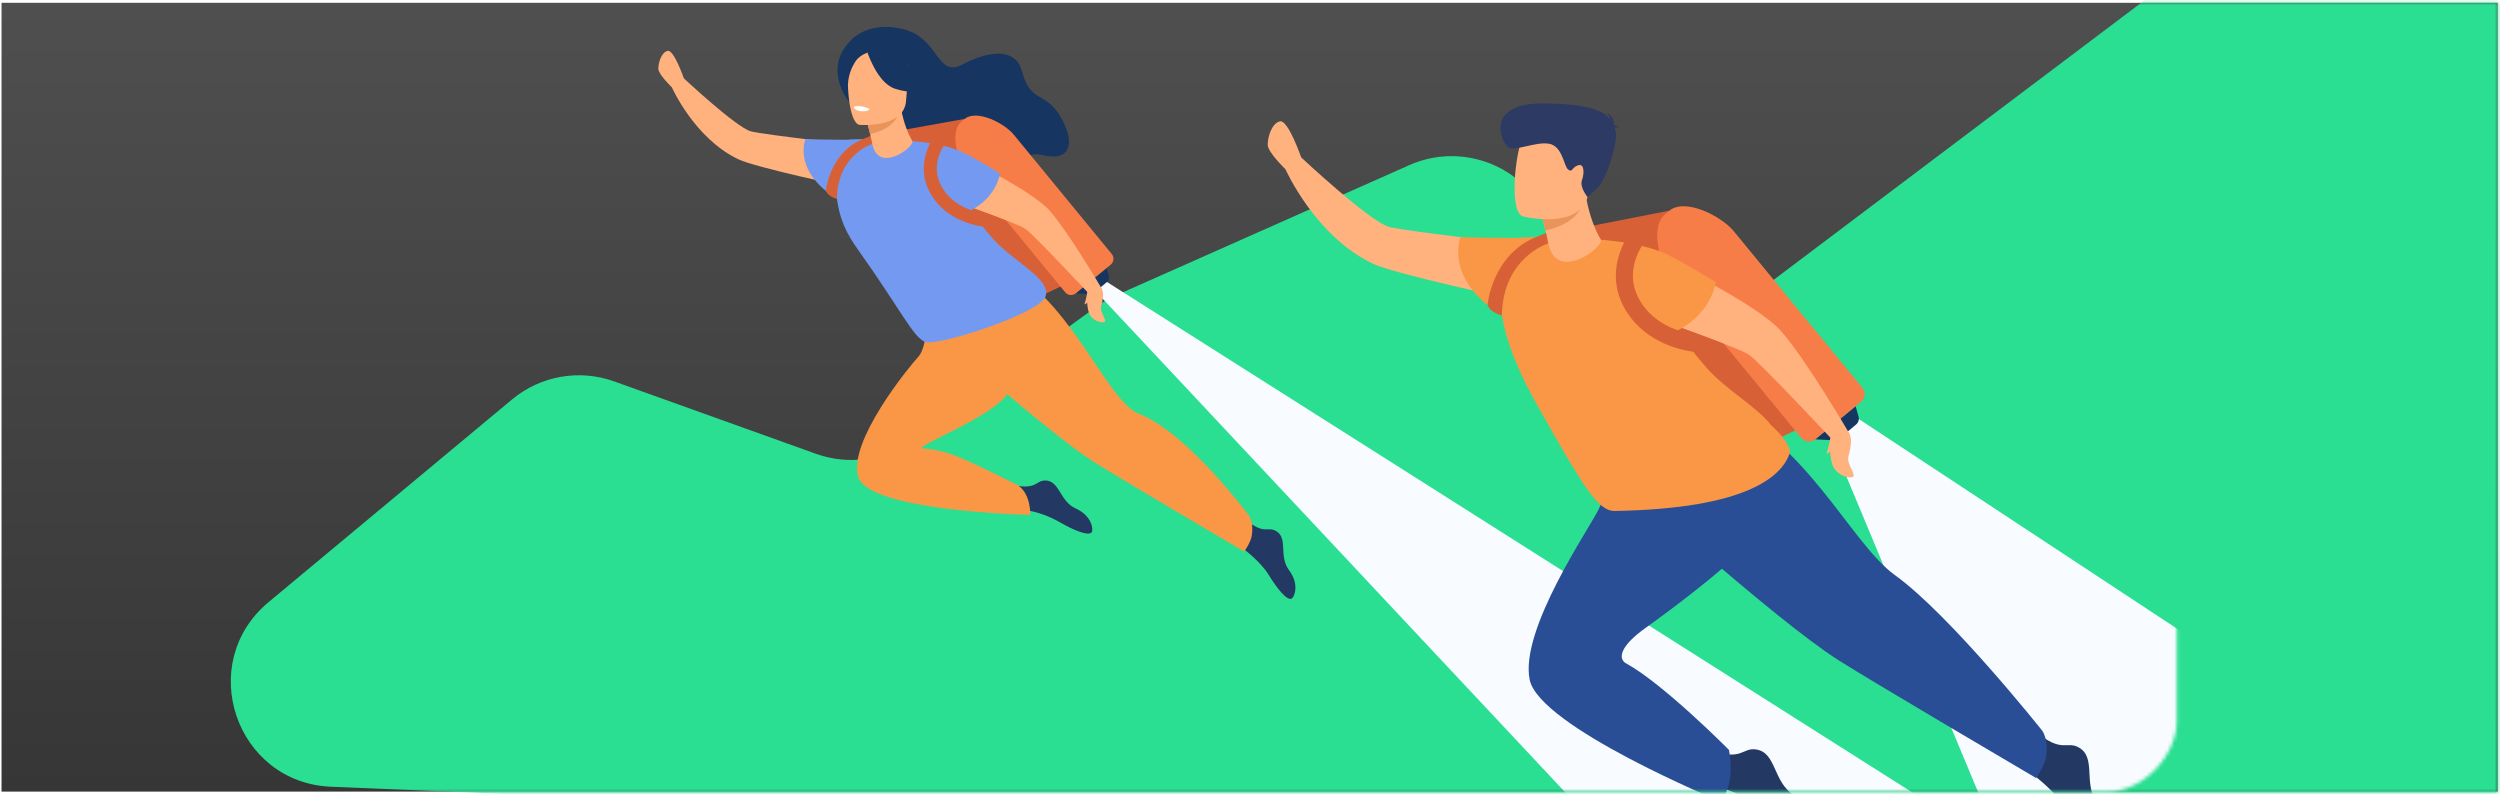 <svg width="718" height="228" viewBox="0 0 718 228" fill="none" xmlns="http://www.w3.org/2000/svg">
<rect x="0.441" y="0.804" width="716.913" height="226.543" fill="url(#paint0_linear)"/>
<mask id="mask0" mask-type="alpha" maskUnits="userSpaceOnUse" x="0" y="0" width="718" height="228">
<path d="M0.441 0.804H717.354V227.669H0.441V0.804Z" fill="white"/>
</mask>
<g mask="url(#mask0)">
<g filter="url(#filter0_d)">
<path d="M148.059 124.721L78.142 182.924C57.045 200.486 68.662 234.814 96.089 235.954L721.545 261.965C737.683 262.636 751.456 250.41 752.702 234.307L774.033 -41.188C775.988 -66.433 747.718 -82.597 726.954 -68.106L641.81 -8.684L502.665 96.187C489.693 105.964 471.296 103.64 461.162 90.945L441.359 66.136C432.847 55.471 418.21 51.895 405.739 57.432L321.495 94.835C319.574 95.688 317.749 96.74 316.049 97.974L263.119 136.383C255.092 142.208 244.705 143.689 235.37 140.34L177.382 119.539C167.38 115.951 156.226 117.922 148.059 124.721Z" fill="#2ADF91"/>
</g>
</g>
<mask id="mask1" mask-type="alpha" maskUnits="userSpaceOnUse" x="162" y="0" width="464" height="228">
<rect width="462.895" height="226.543" rx="20" transform="matrix(-1 0 0 1 625.15 0.804)" fill="url(#paint1_linear)"/>
</mask>
<g mask="url(#mask1)">
<path d="M243.749 12.281C243.749 12.281 248.281 5.817 259.103 8.289C269.926 10.762 268.843 22.487 276.352 18.541C283.861 14.595 291.626 13.591 293.449 20.315C296.152 30.284 300.324 25.65 304.98 34.238C309.178 41.979 306.538 46.165 300.139 44.667C291.023 42.533 299.063 50.445 287.272 54.118C275.481 57.791 259.171 49.881 255.785 43.141C252.399 36.401 248.342 33.109 245.253 30.627C242.163 28.144 237.221 19.251 243.749 12.281Z" fill="#163560"/>
<path d="M317.82 76.971L318.464 79.251C318.644 79.886 318.433 80.567 317.926 80.99L314.703 83.682C314.084 84.199 313.293 84.463 312.488 84.422L308.965 84.243L317.82 76.971Z" fill="#163560"/>
<path d="M287.327 94.009L297.364 85.767C298.285 85.012 298.419 83.641 297.664 82.721L269.524 48.452C266.728 45.047 258.838 41.118 255.433 43.913L254.447 44.723C251.034 47.526 253.352 56.043 256.155 59.457L284.281 93.71C285.036 94.63 286.407 94.765 287.327 94.009Z" fill="#D86036"/>
<path d="M277.071 34.147L250.805 38.854L294.01 87.325L307.642 80.843L277.071 34.147Z" fill="#D86036"/>
<path d="M308.965 84.243L319.002 76.001C319.922 75.246 320.057 73.874 319.301 72.954L291.162 38.686C288.366 35.281 280.475 31.352 277.071 34.147L276.085 34.957C272.671 37.76 274.989 46.277 277.792 49.691L305.918 83.944C306.674 84.864 308.045 84.998 308.965 84.243Z" fill="#F77D48"/>
<path d="M314.704 83.682L314.888 83.878L316.717 85.83L482.205 262.421C483.733 262.424 485.296 262.416 486.894 262.394C501.299 262.194 513.746 259.81 524.457 255.696C538.011 250.488 548.786 242.511 557.234 232.676L499.616 196.155L401.176 133.756L382.134 121.687L317.927 80.99L316.161 82.464C316.161 82.466 316.161 82.466 316.161 82.466L316.102 82.513L314.704 83.682Z" fill="#F8FBFF"/>
<path d="M291.434 146.187C291.434 146.187 297.567 146.053 304.432 150.019C308.116 152.146 312.75 154.185 313.584 152.782C313.985 152.105 313.684 148.164 308.916 146.025C304.342 143.973 304.343 138.032 300.203 137.998C297.375 137.975 297.915 140.735 290.931 139.316L291.434 146.187Z" fill="#233862"/>
<path d="M246.44 136.874C249.304 146.936 295.885 147.871 295.885 147.871C295.885 147.871 296.176 141.583 292.031 139.19C292.031 139.19 280.436 133.32 275.166 131.196C268.892 128.671 264.633 128.781 264.633 128.781C264.637 128.368 266.176 127.499 268.507 126.308L268.511 126.307C275.736 122.619 290.538 115.865 290.648 110.161C290.658 109.642 290.599 109.097 290.483 108.533C288.919 100.929 276.723 89.952 276.723 89.952L266.318 88.179C266.318 88.179 266.665 99.269 263.755 102.444C260.845 105.618 243.576 126.812 246.44 136.874Z" fill="#F99746"/>
<path d="M247.549 41.846C247.549 41.846 219.822 38.779 215.673 37.725C211.525 36.671 196.259 22.363 196.259 22.363L192.97 25.099C192.97 25.099 199.446 39.759 212.089 45.764C217.025 48.109 243.54 53.733 243.54 53.733L247.549 41.846Z" fill="#FFB27D"/>
<path d="M357.537 157.959C357.537 157.959 362.107 161.421 364.33 165.048C366.553 168.675 369.598 172.716 371.006 171.89C371.684 171.492 373.326 167.896 370.186 163.72C367.173 159.712 370.046 154.512 366.439 152.481C363.975 151.093 363.114 153.771 357.685 149.152L357.537 157.959Z" fill="#233862"/>
<path d="M265.466 92.267C265.466 92.267 299.829 123.562 314.107 132.633C321.689 137.449 357.34 158.403 357.34 158.403C357.34 158.403 359.135 155.921 359.487 153.965C360.178 150.12 358.72 148.081 358.72 148.081C358.72 148.081 341.036 124.25 327.126 118.86C317.486 115.124 306.751 83.638 286.071 75.697C265.39 67.757 265.466 92.267 265.466 92.267Z" fill="#F99746"/>
<path d="M246.625 72.004C258.506 88.677 262.254 96.864 265.691 98.208C269.127 99.55 298.519 90.106 300.287 85.145C300.754 83.831 300.311 82.502 299.3 81.138C299.3 81.138 299.3 81.138 299.297 81.136C296.492 77.348 289.323 73.291 285.172 68.562C282.476 65.492 280.422 62.769 278.853 60.359C271.177 48.568 275.111 44.256 272.13 43.031C266.91 40.889 243.763 38.114 237.2 41.648C233.986 43.379 239.511 49.673 240.157 55.509C240.971 62.835 242.892 66.765 246.625 72.004Z" fill="#739AF0"/>
<path d="M273.608 43.742C273.608 43.742 296.03 54.197 301.625 60.686C307.22 67.174 316.451 82.959 316.451 82.959C316.451 82.959 316.4 84.081 312.482 84.073C312.482 84.073 296.748 67.264 294.449 65.695C292.15 64.125 273.013 57.414 273.013 57.414L273.608 43.742Z" fill="#FFB27D"/>
<path d="M232.413 49.302C233.766 51.77 236.228 54.535 240.357 57.087L247.397 40.138C247.397 40.138 237.066 40.176 231.305 39.956C231.305 39.956 229.59 44.152 232.413 49.302Z" fill="#739AF0"/>
<path d="M257.146 40.358C257.146 40.358 266.953 40.138 274.948 43.068C278.263 44.282 287.209 49.834 287.209 49.834C287.209 49.834 286.215 57.321 277.615 60.955C269.014 64.589 268.064 47.081 268.064 47.081L257.146 40.358Z" fill="#739AF0"/>
<path d="M196.405 22.504C196.405 22.504 193.544 14.192 191.744 14.601C189.944 15.009 189.047 18.097 189.072 19.753C189.097 21.409 193.116 25.241 193.116 25.241L196.405 22.504Z" fill="#FFB27D"/>
<path d="M312.154 84.886C312.154 84.886 312.111 88.923 312.992 90.401C313.873 91.879 315.86 92.832 317.07 92.529C318.281 92.226 315.725 89.692 316.245 87.933C316.765 86.175 317.584 82.49 315.142 82.046C312.701 81.603 312.154 84.886 312.154 84.886Z" fill="#FFB27D"/>
<path d="M312.383 83.493C312.383 83.493 311.901 86.159 311.527 87.101C311.154 88.043 312.931 86.439 313.287 85.553C313.644 84.666 312.383 83.493 312.383 83.493Z" fill="#FFB27D"/>
<path d="M266.972 55.089C270.914 62.578 278.695 64.513 281.889 65.001C282.541 65.099 283.001 65.139 283.198 65.153L283.291 65.159L283.492 61.402C283.464 61.403 282.433 61.334 280.927 60.97L280.925 60.97C277.889 60.237 272.917 58.31 270.299 53.334C266.681 46.462 271.993 40.348 272.678 39.606C271.108 39.436 269.554 39.374 268.123 39.377C265.755 43.069 263.783 49.033 266.972 55.089Z" fill="#D86036"/>
<path d="M250.528 41.324C250.528 41.324 240.569 44.334 240.357 57.087C240.357 57.087 237.981 56.656 237.208 54.836C237.208 54.836 238.168 43.386 248.538 39.663C249.139 39.447 251.563 38.358 251.563 38.358L251.757 38.917C251.757 38.917 251.952 40.392 251.906 40.58C251.861 40.768 250.528 41.324 250.528 41.324Z" fill="#D86036"/>
<path d="M261.984 40.42C260.817 38.461 259.606 35.468 258.853 31.566L258.308 31.789L249.159 35.549C249.159 35.549 249.965 38.503 250.528 41.324C250.532 41.347 250.537 41.371 250.542 41.394C252.297 50.071 262.953 42.046 261.984 40.42Z" fill="#FFB27D"/>
<path d="M249.159 35.549C249.159 35.549 249.159 35.549 249.907 38.506C255.205 37.307 257.685 34.71 258.309 31.789L249.159 35.549Z" fill="#E8945B"/>
<path d="M246.878 35.857C246.878 35.857 259.683 36.918 260.221 28.934C260.759 20.949 262.775 15.709 254.622 14.694C246.469 13.678 244.673 16.618 243.845 19.239C243.018 21.861 243.561 35.375 246.878 35.857Z" fill="#FFB27D"/>
<path d="M248.796 14.111C248.796 14.111 251.685 23.712 256.98 25.454C262.274 27.196 264.706 25.908 264.706 25.908C264.706 25.908 260.792 22.352 260.315 16.566C260.315 16.565 251.739 9.828 248.796 14.111Z" fill="#163560"/>
<path d="M249.615 14.929C249.615 14.929 246.948 15.73 245.751 17.557C244.581 19.344 243.526 21.743 243.532 24.773C243.532 24.773 241.31 18.23 244.521 14.825C247.925 11.214 249.615 14.929 249.615 14.929Z" fill="#163560"/>
<path d="M249.697 31.283C249.697 31.283 249.413 32.209 247.082 31.909C247.082 31.909 245.124 31.657 245.253 30.627C245.253 30.627 247.207 30.018 249.697 31.283Z" fill="white"/>
<path d="M525.94 126.418L526.748 128.356L530.352 136.996L530.353 136.999L540.953 162.403L560.426 209.081L580.502 257.205L609.117 325.794C624.731 319.795 637.144 310.606 646.875 299.276C666.177 276.8 674.935 245.908 677.213 214.801L533.881 120.364L533.854 120.384L530.305 123.09L529.87 123.424L526.547 125.954L526.491 125.997L525.94 126.418Z" fill="#F8FBFF"/>
<path d="M490.12 225.351C490.12 225.351 498.974 226.33 508.1 233.349C512.996 237.116 519.279 240.936 520.747 239.075C521.454 238.178 521.773 232.446 515.317 228.457C509.124 224.629 510.261 216.076 504.308 215.237C500.241 214.663 500.492 218.74 490.708 215.362L490.12 225.351Z" fill="#233862"/>
<path d="M439.319 195.207C442.067 208.702 493.97 230.109 493.97 230.109C493.97 230.109 498.575 226.37 496.576 215.388C496.576 215.388 477.691 196.34 467.023 190.527C465.32 189.6 464.942 187.317 468.474 183.757L468.477 183.757C469.494 182.732 470.833 181.601 472.559 180.368C472.559 180.368 489.001 168.696 498.777 159.585C500.63 157.857 502.243 156.222 503.457 154.776C503.897 154.257 479.034 133.671 479.034 133.671L465.389 131.346C465.389 131.346 461.93 140.271 459.111 146.291C456.716 151.405 436.386 180.791 439.319 195.207Z" fill="#2A4E96"/>
<path d="M532.933 116.648L533.778 119.638C534.013 120.47 533.737 121.364 533.073 121.918L528.846 125.449C528.034 126.127 526.997 126.473 525.941 126.419L521.32 126.184L532.933 116.648Z" fill="#163560"/>
<path d="M492.943 138.992L506.106 128.183C507.312 127.193 507.489 125.394 506.498 124.188L469.594 79.246C465.928 74.78 455.58 69.627 451.114 73.294L449.821 74.356C445.344 78.031 448.384 89.202 452.06 93.678L488.947 138.6C489.938 139.806 491.736 139.983 492.943 138.992Z" fill="#D86036"/>
<path d="M479.492 60.485L447.619 66.731L501.707 130.226L519.585 121.725L479.492 60.485Z" fill="#D86036"/>
<path d="M521.32 126.184L534.483 115.375C535.69 114.385 535.866 112.586 534.876 111.38L497.972 66.437C494.305 61.972 483.957 56.819 479.492 60.486L478.199 61.547C473.722 65.223 476.762 76.393 480.438 80.87L517.324 125.791C518.315 126.998 520.113 127.175 521.32 126.184Z" fill="#F77D48"/>
<path d="M440.775 70.581C440.775 70.581 404.412 66.56 398.971 65.177C393.53 63.795 373.511 45.031 373.511 45.031L369.197 48.619C369.197 48.619 377.689 67.844 394.271 75.72C400.744 78.795 435.518 86.17 435.518 86.17L440.775 70.581Z" fill="#FFB27D"/>
<path d="M584.1 222.628C584.1 222.628 590.738 227.656 593.966 232.923C597.193 238.189 601.615 244.058 603.66 242.859C604.645 242.281 607.028 237.059 602.469 230.993C598.094 225.174 602.266 217.622 597.028 214.672C593.448 212.657 592.198 216.546 584.315 209.838L584.1 222.628Z" fill="#233862"/>
<path d="M464.273 136.707C464.273 136.707 509.339 177.75 528.064 189.646C538.007 195.961 584.763 223.442 584.763 223.442C584.763 223.442 587.117 220.187 587.578 217.622C588.485 212.579 586.573 209.906 586.573 209.906C586.573 209.906 560.11 176.605 544.228 165.179C531.221 155.822 518.417 125.392 491.295 114.977C464.173 104.563 464.273 136.707 464.273 136.707Z" fill="#2A4E96"/>
<path d="M441.503 116.397C454.685 139.787 458.926 146.836 463.764 146.751C501.715 146.084 511.636 136.821 513.955 130.315C514.568 128.592 511.731 124.765 508.644 122.112C508.644 122.112 508.644 122.112 508.641 122.109C504.963 117.141 495.56 111.821 490.116 105.619C486.58 101.592 483.887 98.021 481.829 94.861C471.763 79.397 476.922 73.743 473.012 72.136C466.167 69.326 435.809 65.687 427.202 70.322C422.988 72.592 430.233 80.847 431.081 88.5C432.148 98.108 436.656 107.795 441.503 116.397Z" fill="#F99746"/>
<path d="M474.951 73.067C474.951 73.067 504.356 86.779 511.694 95.289C519.032 103.798 531.138 124.5 531.138 124.5C531.138 124.5 531.072 125.97 525.933 125.961C525.933 125.961 505.299 103.917 502.283 101.858C499.268 99.799 474.17 90.998 474.17 90.998L474.951 73.067Z" fill="#FFB27D"/>
<path d="M420.924 80.361C422.698 83.598 425.928 87.224 431.343 90.571L440.576 68.342C440.576 68.342 427.027 68.392 419.472 68.103C419.472 68.103 417.222 73.607 420.924 80.361Z" fill="#F99746"/>
<path d="M453.362 68.63C453.362 68.63 466.223 68.341 476.708 72.183C481.055 73.776 492.787 81.057 492.787 81.057C492.787 81.057 491.485 90.876 480.205 95.642C468.925 100.408 467.68 77.446 467.68 77.446L453.362 68.63Z" fill="#F99746"/>
<path d="M373.702 45.215C373.702 45.215 369.95 34.314 367.589 34.85C365.228 35.386 364.052 39.435 364.085 41.606C364.117 43.778 369.388 48.803 369.388 48.803L373.702 45.215Z" fill="#FFB27D"/>
<path d="M525.503 127.028C525.503 127.028 525.445 132.322 526.601 134.26C527.757 136.198 530.363 137.448 531.95 137.051C533.537 136.653 530.186 133.33 530.867 131.024C531.549 128.717 532.623 123.885 529.421 123.303C526.219 122.721 525.503 127.028 525.503 127.028Z" fill="#FFB27D"/>
<path d="M525.802 125.2C525.802 125.2 525.17 128.697 524.68 129.932C524.191 131.167 526.521 129.064 526.989 127.901C527.457 126.739 525.802 125.2 525.802 125.2Z" fill="#FFB27D"/>
<path d="M466.247 87.95C471.417 97.771 481.622 100.309 485.811 100.95C486.666 101.078 487.269 101.13 487.528 101.148L487.649 101.156L487.912 96.23C487.876 96.231 486.524 96.14 484.549 95.663L484.546 95.663C480.565 94.701 474.044 92.174 470.61 85.649C465.866 76.635 472.832 68.617 473.73 67.644C471.672 67.422 469.634 67.34 467.757 67.344C464.652 72.186 462.065 80.008 466.247 87.95Z" fill="#D86036"/>
<path d="M444.681 69.897C444.681 69.897 431.622 73.844 431.343 90.57C431.343 90.57 428.227 90.004 427.213 87.618C427.213 87.618 428.472 72.601 442.072 67.719C442.86 67.436 446.04 66.007 446.04 66.007L446.295 66.741C446.295 66.741 446.549 68.675 446.489 68.921C446.43 69.168 444.681 69.897 444.681 69.897Z" fill="#D86036"/>
<path d="M459.707 68.712C458.176 66.142 456.588 62.217 455.6 57.1L454.886 57.392L442.886 62.323C442.886 62.323 443.944 66.197 444.681 69.897C444.687 69.928 444.694 69.958 444.7 69.989C447.002 81.368 460.977 70.844 459.707 68.712Z" fill="#FFB27D"/>
<path d="M442.886 62.323C442.886 62.323 442.886 62.323 443.867 66.201C450.816 64.628 454.068 61.223 454.886 57.393L442.886 62.323Z" fill="#E8945B"/>
<path d="M437.383 62.152C437.383 62.152 453.64 66.23 456.036 56.226C458.432 46.223 462.144 40.013 451.866 36.987C441.588 33.96 438.65 37.303 437.025 40.447C435.4 43.593 433.216 60.834 437.383 62.152Z" fill="#FFB27D"/>
<path d="M463.7 36.757C463.865 36.597 464.221 36.488 464.993 36.511C464.993 36.511 464.411 36.075 463.592 35.986C463.521 34.905 463.111 32.967 461.311 32.353C461.311 32.353 462.255 32.962 462.289 34.109C460.343 31.744 455.915 29.77 443.199 29.709C426.442 29.628 431.035 40.746 433.084 42.197C435.132 43.649 440.849 40.62 444.838 41.275C448.827 41.93 449.104 47.797 450.4 48.707C451.695 49.617 451.277 48.165 453.191 47.486C455.104 46.807 455.023 49.876 454.324 51.817C453.625 53.758 455.938 56.59 455.938 56.59C455.938 56.59 455.938 56.59 458.728 54.048C461.518 51.506 464.909 40.034 463.954 37.448C463.87 37.22 463.787 36.989 463.7 36.757Z" fill="#2C3A64"/>
</g>
<defs>
<filter id="filter0_d" x="38.286" y="-111.571" width="762.843" height="391.562" filterUnits="userSpaceOnUse" color-interpolation-filters="sRGB">
<feFlood flood-opacity="0" result="BackgroundImageFix"/>
<feColorMatrix in="SourceAlpha" type="matrix" values="0 0 0 0 0 0 0 0 0 0 0 0 0 0 0 0 0 0 127 0"/>
<feOffset dx="-1" dy="-10"/>
<feGaussianBlur stdDeviation="14"/>
<feColorMatrix type="matrix" values="0 0 0 0 0 0 0 0 0 0 0 0 0 0 0 0 0 0 0.1 0"/>
<feBlend mode="normal" in2="BackgroundImageFix" result="effect1_dropShadow"/>
<feBlend mode="normal" in="SourceGraphic" in2="effect1_dropShadow" result="shape"/>
</filter>
<linearGradient id="paint0_linear" x1="358.898" y1="0.804" x2="358.898" y2="227.347" gradientUnits="userSpaceOnUse">
<stop stop-color="#4F4F4F"/>
<stop offset="1" stop-color="#363636"/>
</linearGradient>
<linearGradient id="paint1_linear" x1="231.448" y1="0" x2="231.448" y2="226.543" gradientUnits="userSpaceOnUse">
<stop stop-color="#4F4F4F"/>
<stop offset="1" stop-color="#363636"/>
</linearGradient>
</defs>
</svg>
